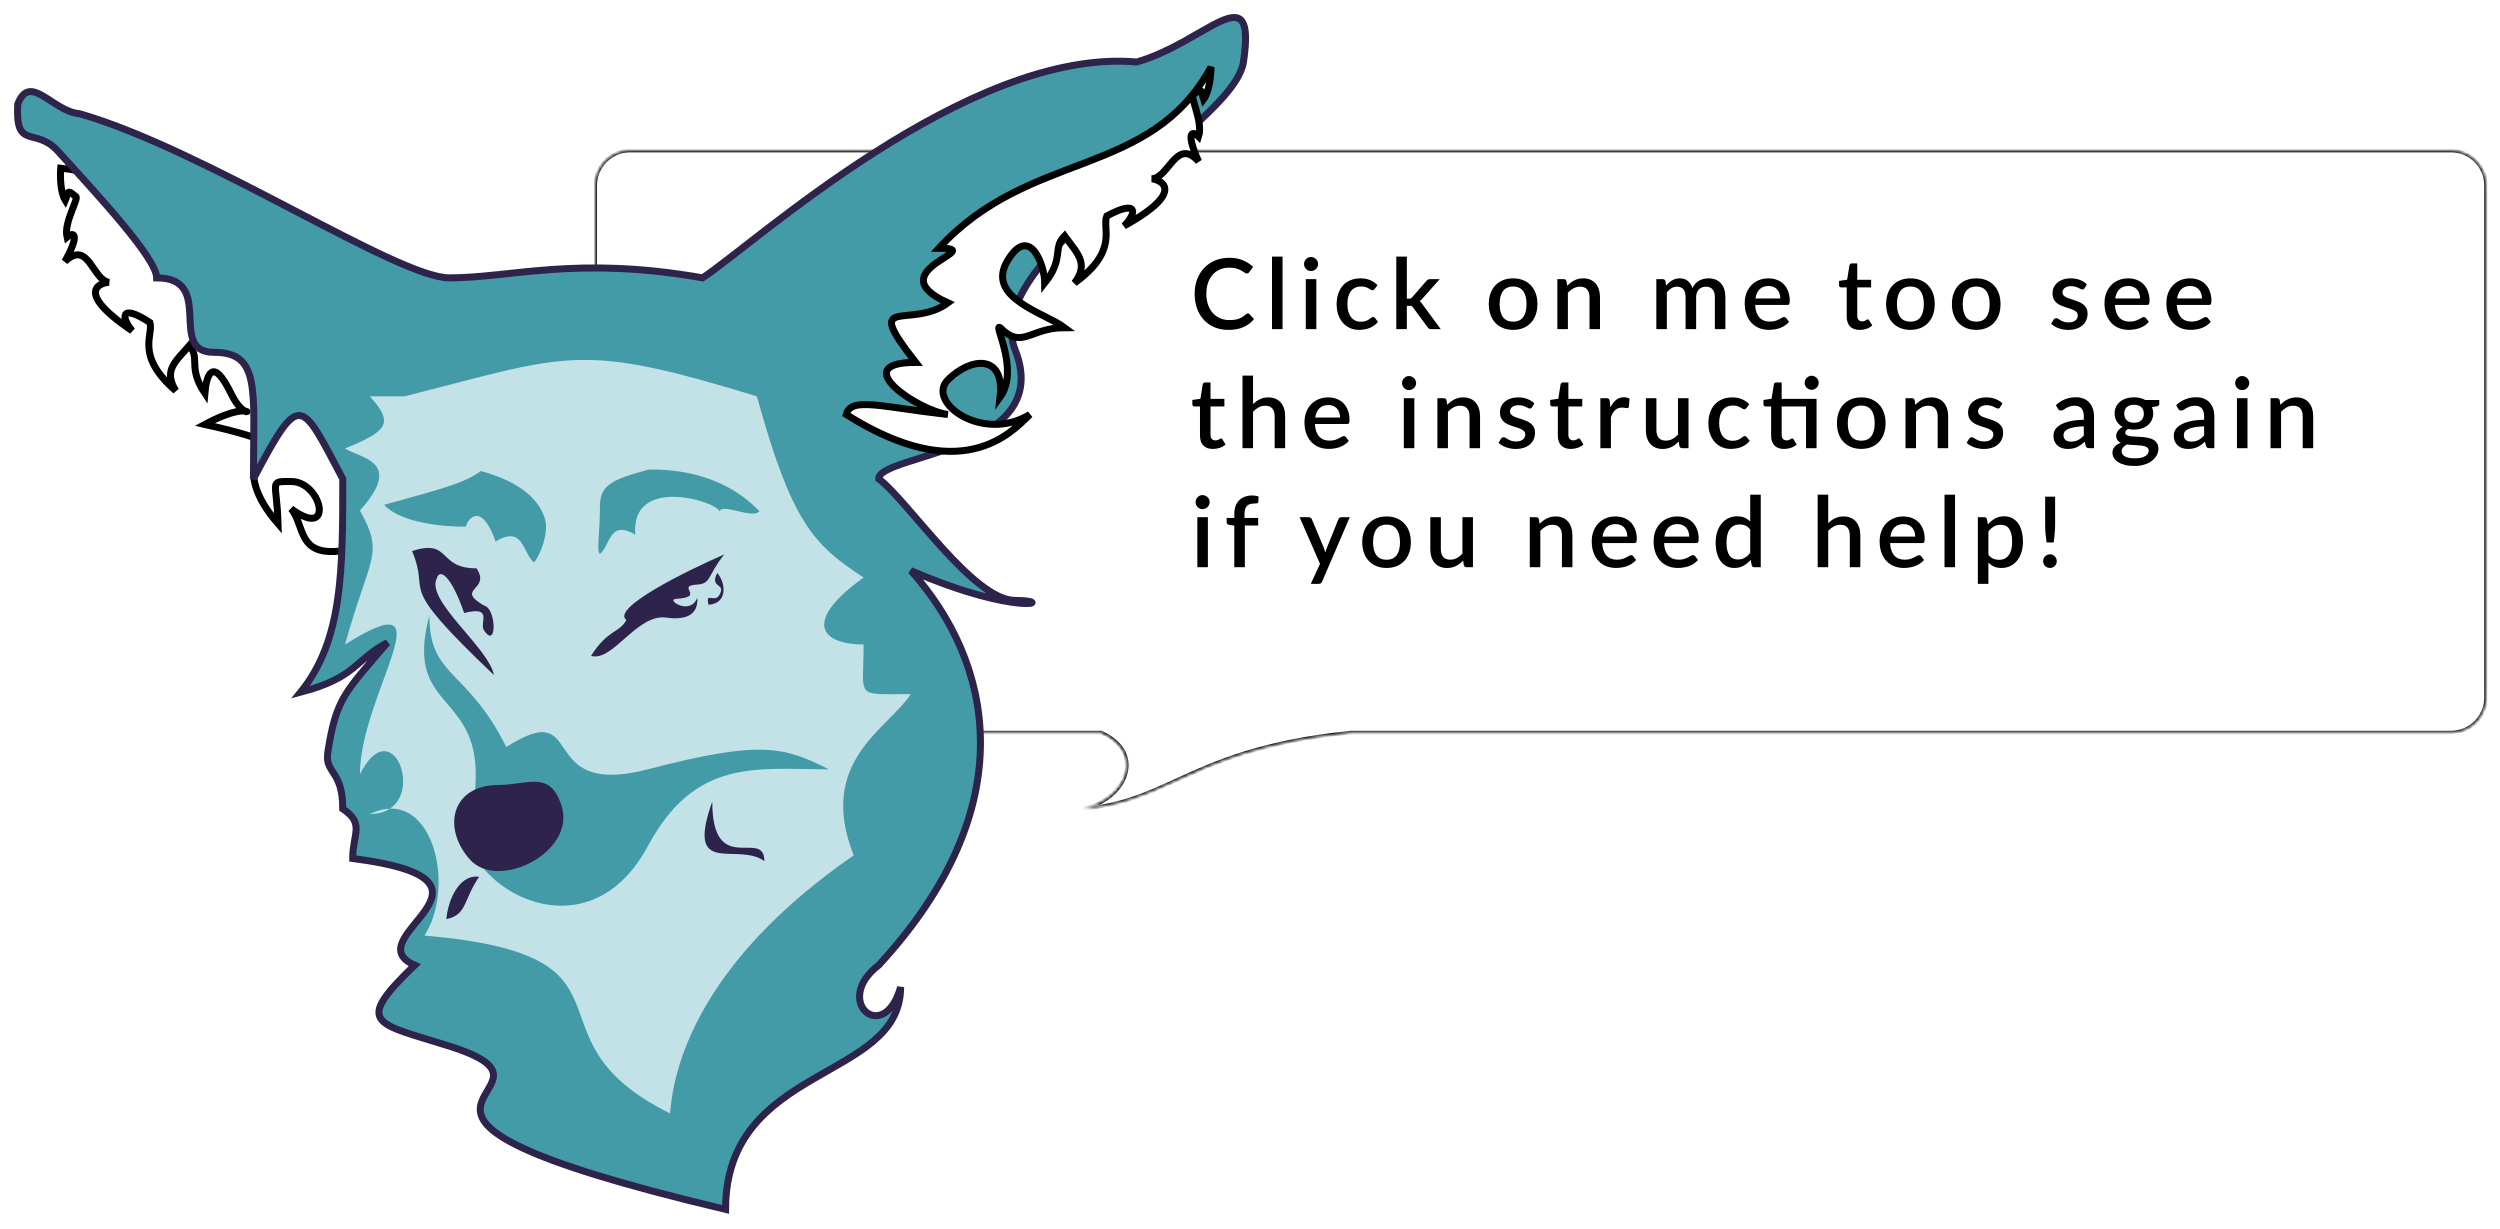 <svg width="714" height="351" viewBox="0 0 714 351" fill="none" xmlns="http://www.w3.org/2000/svg">
<g filter="url(#filter0_d_271_56)">
<mask id="path-1-inside-1_271_56" fill="white">
<path fill-rule="evenodd" clip-rule="evenodd" d="M700 39C705.523 39 710 43.477 710 49V195.215C710 200.738 705.523 205.215 700 205.215H385.825C360.087 207.822 347.05 213.785 335.974 218.851C327.49 222.731 320.158 226.085 309.15 227C321.562 224.503 327.554 211.057 314.482 205.215H180C174.477 205.215 170 200.738 170 195.215V49C170 43.477 174.477 39 180 39H700Z"/>
</mask>
<path fill-rule="evenodd" clip-rule="evenodd" d="M700 39C705.523 39 710 43.477 710 49V195.215C710 200.738 705.523 205.215 700 205.215H385.825C360.087 207.822 347.05 213.785 335.974 218.851C327.49 222.731 320.158 226.085 309.15 227C321.562 224.503 327.554 211.057 314.482 205.215H180C174.477 205.215 170 200.738 170 195.215V49C170 43.477 174.477 39 180 39H700Z" fill="white"/>
<path d="M385.825 205.215L385.775 204.718L385.8 204.715H385.825V205.215ZM335.974 218.851L336.182 219.306L336.182 219.306L335.974 218.851ZM309.15 227L309.191 227.498L309.051 226.51L309.15 227ZM314.482 205.215V204.715H314.588L314.686 204.759L314.482 205.215ZM709.5 49C709.5 43.753 705.247 39.5 700 39.5V38.5C705.799 38.5 710.5 43.201 710.5 49H709.5ZM709.5 195.215V49H710.5V195.215H709.5ZM700 204.715C705.247 204.715 709.5 200.462 709.5 195.215H710.5C710.5 201.014 705.799 205.715 700 205.715V204.715ZM385.825 204.715H700V205.715H385.825V204.715ZM385.876 205.713C360.215 208.311 347.233 214.251 336.182 219.306L335.766 218.396C346.866 213.319 359.96 207.332 385.775 204.718L385.876 205.713ZM336.182 219.306C327.696 223.187 320.294 226.576 309.191 227.498L309.108 226.502C320.021 225.595 327.284 222.276 335.766 218.396L336.182 219.306ZM309.051 226.51C315.118 225.289 319.548 221.406 320.897 217.209C321.568 215.12 321.48 212.951 320.464 210.96C319.445 208.964 317.469 207.098 314.278 205.672L314.686 204.759C318.031 206.254 320.208 208.259 321.354 210.505C322.503 212.756 322.593 215.2 321.849 217.515C320.367 222.125 315.594 226.214 309.248 227.49L309.051 226.51ZM180 204.715H314.482V205.715H180V204.715ZM170.5 195.215C170.5 200.462 174.753 204.715 180 204.715V205.715C174.201 205.715 169.5 201.014 169.5 195.215H170.5ZM170.5 49V195.215H169.5V49H170.5ZM180 39.5C174.753 39.5 170.5 43.753 170.5 49H169.5C169.5 43.201 174.201 38.5 180 38.5V39.5ZM700 39.5H180V38.5H700V39.5Z" fill="black" mask="url(#path-1-inside-1_271_56)"/>
</g>
<path d="M356.394 89.506C356.571 89.506 356.725 89.576 356.856 89.716L358.158 91.13C357.337 92.119 356.329 92.885 355.134 93.426C353.939 93.958 352.511 94.224 350.85 94.224C349.375 94.224 348.041 93.972 346.846 93.468C345.661 92.955 344.648 92.245 343.808 91.34C342.968 90.425 342.319 89.338 341.862 88.078C341.414 86.818 341.19 85.432 341.19 83.92C341.19 82.408 341.428 81.022 341.904 79.762C342.389 78.493 343.066 77.405 343.934 76.5C344.811 75.585 345.857 74.876 347.07 74.372C348.293 73.868 349.637 73.616 351.102 73.616C352.558 73.616 353.841 73.854 354.952 74.33C356.072 74.797 357.043 75.422 357.864 76.206L356.786 77.732C356.711 77.835 356.623 77.923 356.52 77.998C356.417 78.073 356.277 78.11 356.1 78.11C355.913 78.11 355.699 78.026 355.456 77.858C355.223 77.681 354.919 77.489 354.546 77.284C354.182 77.069 353.72 76.878 353.16 76.71C352.609 76.533 351.919 76.444 351.088 76.444C350.127 76.444 349.245 76.612 348.442 76.948C347.639 77.284 346.949 77.774 346.37 78.418C345.791 79.062 345.339 79.846 345.012 80.77C344.695 81.694 344.536 82.744 344.536 83.92C344.536 85.105 344.704 86.165 345.04 87.098C345.376 88.022 345.838 88.806 346.426 89.45C347.014 90.085 347.705 90.57 348.498 90.906C349.291 91.242 350.145 91.41 351.06 91.41C351.62 91.41 352.119 91.382 352.558 91.326C353.006 91.261 353.417 91.163 353.79 91.032C354.163 90.892 354.513 90.719 354.84 90.514C355.176 90.309 355.507 90.057 355.834 89.758C356.021 89.59 356.207 89.506 356.394 89.506ZM366.294 73.28V94H363.284V73.28H366.294ZM375.945 79.72V94H372.935V79.72H375.945ZM376.449 75.408C376.449 75.679 376.393 75.935 376.281 76.178C376.178 76.421 376.034 76.635 375.847 76.822C375.66 76.999 375.441 77.144 375.189 77.256C374.946 77.359 374.685 77.41 374.405 77.41C374.134 77.41 373.878 77.359 373.635 77.256C373.402 77.144 373.196 76.999 373.019 76.822C372.842 76.635 372.697 76.421 372.585 76.178C372.482 75.935 372.431 75.679 372.431 75.408C372.431 75.128 372.482 74.867 372.585 74.624C372.697 74.381 372.842 74.171 373.019 73.994C373.196 73.807 373.402 73.663 373.635 73.56C373.878 73.448 374.134 73.392 374.405 73.392C374.685 73.392 374.946 73.448 375.189 73.56C375.441 73.663 375.66 73.807 375.847 73.994C376.034 74.171 376.178 74.381 376.281 74.624C376.393 74.867 376.449 75.128 376.449 75.408ZM392.621 82.52C392.528 82.641 392.439 82.735 392.355 82.8C392.271 82.865 392.15 82.898 391.991 82.898C391.832 82.898 391.664 82.842 391.487 82.73C391.319 82.618 391.114 82.497 390.871 82.366C390.638 82.226 390.353 82.1 390.017 81.988C389.681 81.876 389.261 81.82 388.757 81.82C388.104 81.82 387.53 81.937 387.035 82.17C386.55 82.403 386.139 82.739 385.803 83.178C385.476 83.607 385.229 84.135 385.061 84.76C384.902 85.376 384.823 86.071 384.823 86.846C384.823 87.649 384.912 88.363 385.089 88.988C385.266 89.613 385.518 90.141 385.845 90.57C386.181 90.999 386.582 91.326 387.049 91.55C387.525 91.774 388.057 91.886 388.645 91.886C389.224 91.886 389.695 91.816 390.059 91.676C390.423 91.536 390.726 91.382 390.969 91.214C391.212 91.046 391.417 90.892 391.585 90.752C391.762 90.612 391.949 90.542 392.145 90.542C392.388 90.542 392.574 90.635 392.705 90.822L393.559 91.928C393.214 92.348 392.831 92.703 392.411 92.992C391.991 93.281 391.548 93.519 391.081 93.706C390.614 93.883 390.129 94.009 389.625 94.084C389.121 94.168 388.612 94.21 388.099 94.21C387.212 94.21 386.382 94.047 385.607 93.72C384.842 93.384 384.17 92.903 383.591 92.278C383.022 91.643 382.569 90.873 382.233 89.968C381.906 89.053 381.743 88.013 381.743 86.846C381.743 85.791 381.892 84.816 382.191 83.92C382.49 83.015 382.924 82.235 383.493 81.582C384.072 80.929 384.786 80.42 385.635 80.056C386.484 79.683 387.464 79.496 388.575 79.496C389.611 79.496 390.521 79.664 391.305 80C392.098 80.336 392.803 80.812 393.419 81.428L392.621 82.52ZM401.79 73.28V85.292H402.434C402.639 85.292 402.807 85.264 402.938 85.208C403.069 85.152 403.204 85.035 403.344 84.858L407.348 80.28C407.488 80.093 407.642 79.953 407.81 79.86C407.978 79.767 408.193 79.72 408.454 79.72H411.184L406.368 85.152C406.088 85.516 405.78 85.805 405.444 86.02C405.631 86.151 405.794 86.3 405.934 86.468C406.074 86.627 406.209 86.809 406.34 87.014L411.478 94H408.79C408.547 94 408.337 93.963 408.16 93.888C407.992 93.804 407.843 93.655 407.712 93.44L403.582 87.84C403.442 87.625 403.302 87.49 403.162 87.434C403.022 87.369 402.812 87.336 402.532 87.336H401.79V94H398.78V73.28H401.79ZM432.156 79.496C433.21 79.496 434.162 79.669 435.012 80.014C435.87 80.359 436.598 80.849 437.196 81.484C437.802 82.119 438.269 82.889 438.596 83.794C438.922 84.699 439.086 85.717 439.086 86.846C439.086 87.975 438.922 88.993 438.596 89.898C438.269 90.803 437.802 91.578 437.196 92.222C436.598 92.857 435.87 93.347 435.012 93.692C434.162 94.037 433.21 94.21 432.156 94.21C431.092 94.21 430.13 94.037 429.272 93.692C428.422 93.347 427.694 92.857 427.088 92.222C426.481 91.578 426.014 90.803 425.688 89.898C425.361 88.993 425.198 87.975 425.198 86.846C425.198 85.717 425.361 84.699 425.688 83.794C426.014 82.889 426.481 82.119 427.088 81.484C427.694 80.849 428.422 80.359 429.272 80.014C430.13 79.669 431.092 79.496 432.156 79.496ZM432.156 91.858C433.444 91.858 434.4 91.429 435.026 90.57C435.66 89.702 435.978 88.465 435.978 86.86C435.978 85.255 435.66 84.018 435.026 83.15C434.4 82.273 433.444 81.834 432.156 81.834C430.849 81.834 429.878 82.273 429.244 83.15C428.609 84.018 428.292 85.255 428.292 86.86C428.292 88.465 428.609 89.702 429.244 90.57C429.878 91.429 430.849 91.858 432.156 91.858ZM447.592 81.61C447.9 81.293 448.217 81.008 448.544 80.756C448.88 80.495 449.234 80.271 449.608 80.084C449.981 79.897 450.378 79.753 450.798 79.65C451.218 79.547 451.675 79.496 452.17 79.496C452.954 79.496 453.64 79.627 454.228 79.888C454.825 80.149 455.324 80.518 455.726 80.994C456.136 81.47 456.444 82.044 456.65 82.716C456.855 83.379 456.958 84.111 456.958 84.914V94H453.962V84.914C453.962 83.953 453.738 83.206 453.29 82.674C452.851 82.142 452.179 81.876 451.274 81.876C450.602 81.876 449.976 82.03 449.398 82.338C448.828 82.646 448.292 83.066 447.788 83.598V94H444.778V79.72H446.598C447.008 79.72 447.27 79.911 447.382 80.294L447.592 81.61ZM473.046 94V79.72H474.866C475.276 79.72 475.538 79.911 475.65 80.294L475.846 81.54C476.107 81.241 476.378 80.971 476.658 80.728C476.938 80.476 477.236 80.261 477.554 80.084C477.88 79.897 478.226 79.753 478.59 79.65C478.963 79.547 479.364 79.496 479.794 79.496C480.251 79.496 480.671 79.561 481.054 79.692C481.436 79.823 481.772 80.009 482.062 80.252C482.36 80.495 482.617 80.789 482.832 81.134C483.046 81.479 483.224 81.867 483.364 82.296C483.578 81.801 483.849 81.377 484.176 81.022C484.502 80.667 484.866 80.378 485.268 80.154C485.669 79.93 486.094 79.767 486.542 79.664C486.999 79.552 487.461 79.496 487.928 79.496C488.693 79.496 489.374 79.617 489.972 79.86C490.578 80.103 491.087 80.457 491.498 80.924C491.918 81.381 492.235 81.946 492.45 82.618C492.664 83.29 492.772 84.055 492.772 84.914V94H489.762V84.914C489.762 83.906 489.542 83.15 489.104 82.646C488.674 82.133 488.035 81.876 487.186 81.876C486.803 81.876 486.444 81.941 486.108 82.072C485.772 82.203 485.478 82.394 485.226 82.646C484.974 82.898 484.773 83.215 484.624 83.598C484.484 83.971 484.414 84.41 484.414 84.914V94H481.404V84.914C481.404 83.869 481.194 83.103 480.774 82.618C480.354 82.123 479.738 81.876 478.926 81.876C478.366 81.876 477.848 82.021 477.372 82.31C476.896 82.59 476.457 82.977 476.056 83.472V94H473.046ZM508.454 85.25C508.454 84.746 508.379 84.279 508.23 83.85C508.09 83.411 507.88 83.033 507.6 82.716C507.32 82.389 506.97 82.137 506.55 81.96C506.139 81.773 505.663 81.68 505.122 81.68C504.03 81.68 503.171 81.993 502.546 82.618C501.921 83.243 501.524 84.121 501.356 85.25H508.454ZM501.272 87.098C501.309 87.91 501.435 88.615 501.65 89.212C501.865 89.8 502.149 90.29 502.504 90.682C502.868 91.074 503.297 91.368 503.792 91.564C504.296 91.751 504.856 91.844 505.472 91.844C506.06 91.844 506.569 91.779 506.998 91.648C507.427 91.508 507.801 91.359 508.118 91.2C508.435 91.032 508.706 90.883 508.93 90.752C509.154 90.612 509.359 90.542 509.546 90.542C509.789 90.542 509.975 90.635 510.106 90.822L510.96 91.928C510.605 92.348 510.204 92.703 509.756 92.992C509.308 93.281 508.832 93.519 508.328 93.706C507.824 93.883 507.306 94.009 506.774 94.084C506.242 94.168 505.724 94.21 505.22 94.21C504.231 94.21 503.311 94.047 502.462 93.72C501.622 93.384 500.889 92.894 500.264 92.25C499.648 91.606 499.163 90.808 498.808 89.856C498.463 88.904 498.29 87.807 498.29 86.566C498.29 85.577 498.444 84.653 498.752 83.794C499.069 82.935 499.517 82.189 500.096 81.554C500.684 80.919 501.393 80.42 502.224 80.056C503.064 79.683 504.011 79.496 505.066 79.496C505.943 79.496 506.755 79.641 507.502 79.93C508.249 80.21 508.893 80.625 509.434 81.176C509.975 81.727 510.395 82.403 510.694 83.206C511.002 83.999 511.156 84.905 511.156 85.922C511.156 86.389 511.105 86.701 511.002 86.86C510.899 87.019 510.713 87.098 510.442 87.098H501.272ZM531.114 94.224C529.928 94.224 529.014 93.893 528.37 93.23C527.735 92.558 527.418 91.615 527.418 90.402V82.086H525.85C525.682 82.086 525.537 82.035 525.416 81.932C525.294 81.82 525.234 81.657 525.234 81.442V80.224L527.544 79.888L528.202 75.758C528.248 75.599 528.328 75.473 528.44 75.38C528.552 75.277 528.701 75.226 528.888 75.226H530.428V79.916H534.39V82.086H530.428V90.192C530.428 90.705 530.554 91.097 530.806 91.368C531.058 91.639 531.394 91.774 531.814 91.774C532.047 91.774 532.248 91.746 532.416 91.69C532.584 91.625 532.728 91.559 532.85 91.494C532.971 91.419 533.074 91.354 533.158 91.298C533.251 91.233 533.34 91.2 533.424 91.2C533.592 91.2 533.727 91.293 533.83 91.48L534.726 92.95C534.259 93.361 533.708 93.678 533.074 93.902C532.439 94.117 531.786 94.224 531.114 94.224ZM545.627 79.496C546.681 79.496 547.633 79.669 548.483 80.014C549.341 80.359 550.069 80.849 550.667 81.484C551.273 82.119 551.74 82.889 552.067 83.794C552.393 84.699 552.557 85.717 552.557 86.846C552.557 87.975 552.393 88.993 552.067 89.898C551.74 90.803 551.273 91.578 550.667 92.222C550.069 92.857 549.341 93.347 548.483 93.692C547.633 94.037 546.681 94.21 545.627 94.21C544.563 94.21 543.601 94.037 542.743 93.692C541.893 93.347 541.165 92.857 540.559 92.222C539.952 91.578 539.485 90.803 539.159 89.898C538.832 88.993 538.669 87.975 538.669 86.846C538.669 85.717 538.832 84.699 539.159 83.794C539.485 82.889 539.952 82.119 540.559 81.484C541.165 80.849 541.893 80.359 542.743 80.014C543.601 79.669 544.563 79.496 545.627 79.496ZM545.627 91.858C546.915 91.858 547.871 91.429 548.497 90.57C549.131 89.702 549.449 88.465 549.449 86.86C549.449 85.255 549.131 84.018 548.497 83.15C547.871 82.273 546.915 81.834 545.627 81.834C544.32 81.834 543.349 82.273 542.715 83.15C542.08 84.018 541.763 85.255 541.763 86.86C541.763 88.465 542.08 89.702 542.715 90.57C543.349 91.429 544.32 91.858 545.627 91.858ZM564.423 79.496C565.478 79.496 566.43 79.669 567.279 80.014C568.138 80.359 568.866 80.849 569.463 81.484C570.07 82.119 570.536 82.889 570.863 83.794C571.19 84.699 571.353 85.717 571.353 86.846C571.353 87.975 571.19 88.993 570.863 89.898C570.536 90.803 570.07 91.578 569.463 92.222C568.866 92.857 568.138 93.347 567.279 93.692C566.43 94.037 565.478 94.21 564.423 94.21C563.359 94.21 562.398 94.037 561.539 93.692C560.69 93.347 559.962 92.857 559.355 92.222C558.748 91.578 558.282 90.803 557.955 89.898C557.628 88.993 557.465 87.975 557.465 86.846C557.465 85.717 557.628 84.699 557.955 83.794C558.282 82.889 558.748 82.119 559.355 81.484C559.962 80.849 560.69 80.359 561.539 80.014C562.398 79.669 563.359 79.496 564.423 79.496ZM564.423 91.858C565.711 91.858 566.668 91.429 567.293 90.57C567.928 89.702 568.245 88.465 568.245 86.86C568.245 85.255 567.928 84.018 567.293 83.15C566.668 82.273 565.711 81.834 564.423 81.834C563.116 81.834 562.146 82.273 561.511 83.15C560.876 84.018 560.559 85.255 560.559 86.86C560.559 88.465 560.876 89.702 561.511 90.57C562.146 91.429 563.116 91.858 564.423 91.858ZM595.344 82.31C595.269 82.441 595.185 82.534 595.092 82.59C594.998 82.646 594.882 82.674 594.742 82.674C594.583 82.674 594.41 82.627 594.224 82.534C594.037 82.431 593.818 82.319 593.566 82.198C593.314 82.077 593.015 81.969 592.67 81.876C592.334 81.773 591.937 81.722 591.48 81.722C591.106 81.722 590.766 81.769 590.458 81.862C590.159 81.946 589.902 82.072 589.688 82.24C589.482 82.399 589.324 82.59 589.212 82.814C589.1 83.029 589.044 83.262 589.044 83.514C589.044 83.85 589.146 84.13 589.352 84.354C589.557 84.578 589.828 84.774 590.164 84.942C590.5 85.101 590.882 85.245 591.312 85.376C591.741 85.507 592.18 85.647 592.628 85.796C593.076 85.945 593.514 86.118 593.944 86.314C594.373 86.51 594.756 86.753 595.092 87.042C595.428 87.322 595.698 87.667 595.904 88.078C596.109 88.479 596.212 88.969 596.212 89.548C596.212 90.22 596.09 90.841 595.848 91.41C595.605 91.979 595.25 92.474 594.784 92.894C594.317 93.314 593.734 93.641 593.034 93.874C592.343 94.107 591.55 94.224 590.654 94.224C590.159 94.224 589.678 94.177 589.212 94.084C588.754 94 588.316 93.883 587.896 93.734C587.485 93.575 587.098 93.389 586.734 93.174C586.379 92.959 586.062 92.726 585.782 92.474L586.482 91.326C586.566 91.186 586.668 91.079 586.79 91.004C586.92 90.92 587.079 90.878 587.266 90.878C587.462 90.878 587.653 90.943 587.84 91.074C588.036 91.195 588.26 91.331 588.512 91.48C588.773 91.629 589.086 91.769 589.45 91.9C589.814 92.021 590.266 92.082 590.808 92.082C591.256 92.082 591.643 92.031 591.97 91.928C592.296 91.816 592.567 91.667 592.782 91.48C592.996 91.293 593.155 91.083 593.258 90.85C593.36 90.607 593.412 90.351 593.412 90.08C593.412 89.716 593.309 89.417 593.104 89.184C592.898 88.951 592.623 88.75 592.278 88.582C591.942 88.414 591.554 88.265 591.116 88.134C590.686 88.003 590.248 87.863 589.8 87.714C589.352 87.565 588.908 87.392 588.47 87.196C588.04 87 587.653 86.753 587.308 86.454C586.972 86.146 586.701 85.777 586.496 85.348C586.29 84.909 586.188 84.377 586.188 83.752C586.188 83.183 586.3 82.641 586.524 82.128C586.757 81.615 587.093 81.162 587.532 80.77C587.98 80.378 588.526 80.07 589.17 79.846C589.823 79.613 590.574 79.496 591.424 79.496C592.385 79.496 593.258 79.65 594.042 79.958C594.826 80.266 595.484 80.686 596.016 81.218L595.344 82.31ZM611.206 85.25C611.206 84.746 611.132 84.279 610.982 83.85C610.842 83.411 610.632 83.033 610.352 82.716C610.072 82.389 609.722 82.137 609.302 81.96C608.892 81.773 608.416 81.68 607.874 81.68C606.782 81.68 605.924 81.993 605.298 82.618C604.673 83.243 604.276 84.121 604.108 85.25H611.206ZM604.024 87.098C604.062 87.91 604.188 88.615 604.402 89.212C604.617 89.8 604.902 90.29 605.256 90.682C605.62 91.074 606.05 91.368 606.544 91.564C607.048 91.751 607.608 91.844 608.224 91.844C608.812 91.844 609.321 91.779 609.75 91.648C610.18 91.508 610.553 91.359 610.87 91.2C611.188 91.032 611.458 90.883 611.682 90.752C611.906 90.612 612.112 90.542 612.298 90.542C612.541 90.542 612.728 90.635 612.858 90.822L613.712 91.928C613.358 92.348 612.956 92.703 612.508 92.992C612.06 93.281 611.584 93.519 611.08 93.706C610.576 93.883 610.058 94.009 609.526 94.084C608.994 94.168 608.476 94.21 607.972 94.21C606.983 94.21 606.064 94.047 605.214 93.72C604.374 93.384 603.642 92.894 603.016 92.25C602.4 91.606 601.915 90.808 601.56 89.856C601.215 88.904 601.042 87.807 601.042 86.566C601.042 85.577 601.196 84.653 601.504 83.794C601.822 82.935 602.27 82.189 602.848 81.554C603.436 80.919 604.146 80.42 604.976 80.056C605.816 79.683 606.764 79.496 607.818 79.496C608.696 79.496 609.508 79.641 610.254 79.93C611.001 80.21 611.645 80.625 612.186 81.176C612.728 81.727 613.148 82.403 613.446 83.206C613.754 83.999 613.908 84.905 613.908 85.922C613.908 86.389 613.857 86.701 613.754 86.86C613.652 87.019 613.465 87.098 613.194 87.098H604.024ZM628.881 85.25C628.881 84.746 628.807 84.279 628.657 83.85C628.517 83.411 628.307 83.033 628.027 82.716C627.747 82.389 627.397 82.137 626.977 81.96C626.567 81.773 626.091 81.68 625.549 81.68C624.457 81.68 623.599 81.993 622.973 82.618C622.348 83.243 621.951 84.121 621.783 85.25H628.881ZM621.699 87.098C621.737 87.91 621.863 88.615 622.077 89.212C622.292 89.8 622.577 90.29 622.931 90.682C623.295 91.074 623.725 91.368 624.219 91.564C624.723 91.751 625.283 91.844 625.899 91.844C626.487 91.844 626.996 91.779 627.425 91.648C627.855 91.508 628.228 91.359 628.545 91.2C628.863 91.032 629.133 90.883 629.357 90.752C629.581 90.612 629.787 90.542 629.973 90.542C630.216 90.542 630.403 90.635 630.533 90.822L631.387 91.928C631.033 92.348 630.631 92.703 630.183 92.992C629.735 93.281 629.259 93.519 628.755 93.706C628.251 93.883 627.733 94.009 627.201 94.084C626.669 94.168 626.151 94.21 625.647 94.21C624.658 94.21 623.739 94.047 622.889 93.72C622.049 93.384 621.317 92.894 620.691 92.25C620.075 91.606 619.59 90.808 619.235 89.856C618.89 88.904 618.717 87.807 618.717 86.566C618.717 85.577 618.871 84.653 619.179 83.794C619.497 82.935 619.945 82.189 620.523 81.554C621.111 80.919 621.821 80.42 622.651 80.056C623.491 79.683 624.439 79.496 625.493 79.496C626.371 79.496 627.183 79.641 627.929 79.93C628.676 80.21 629.32 80.625 629.861 81.176C630.403 81.727 630.823 82.403 631.121 83.206C631.429 83.999 631.583 84.905 631.583 85.922C631.583 86.389 631.532 86.701 631.429 86.86C631.327 87.019 631.14 87.098 630.869 87.098H621.699ZM346.412 128.224C345.227 128.224 344.312 127.893 343.668 127.23C343.033 126.558 342.716 125.615 342.716 124.402V116.086H341.148C340.98 116.086 340.835 116.035 340.714 115.932C340.593 115.82 340.532 115.657 340.532 115.442V114.224L342.842 113.888L343.5 109.758C343.547 109.599 343.626 109.473 343.738 109.38C343.85 109.277 343.999 109.226 344.186 109.226H345.726V113.916H349.688V116.086H345.726V124.192C345.726 124.705 345.852 125.097 346.104 125.368C346.356 125.639 346.692 125.774 347.112 125.774C347.345 125.774 347.546 125.746 347.714 125.69C347.882 125.625 348.027 125.559 348.148 125.494C348.269 125.419 348.372 125.354 348.456 125.298C348.549 125.233 348.638 125.2 348.722 125.2C348.89 125.2 349.025 125.293 349.128 125.48L350.024 126.95C349.557 127.361 349.007 127.678 348.372 127.902C347.737 128.117 347.084 128.224 346.412 128.224ZM357.871 115.414C358.459 114.835 359.103 114.373 359.803 114.028C360.503 113.673 361.319 113.496 362.253 113.496C363.037 113.496 363.723 113.627 364.311 113.888C364.908 114.149 365.407 114.518 365.809 114.994C366.219 115.47 366.527 116.044 366.733 116.716C366.938 117.379 367.041 118.111 367.041 118.914V128H364.045V118.914C364.045 117.953 363.821 117.206 363.373 116.674C362.934 116.142 362.262 115.876 361.357 115.876C360.685 115.876 360.059 116.03 359.481 116.338C358.911 116.646 358.375 117.066 357.871 117.598V128H354.861V107.28H357.871V115.414ZM382.722 119.25C382.722 118.746 382.647 118.279 382.498 117.85C382.358 117.411 382.148 117.033 381.868 116.716C381.588 116.389 381.238 116.137 380.818 115.96C380.407 115.773 379.931 115.68 379.39 115.68C378.298 115.68 377.439 115.993 376.814 116.618C376.189 117.243 375.792 118.121 375.624 119.25H382.722ZM375.54 121.098C375.577 121.91 375.703 122.615 375.918 123.212C376.133 123.8 376.417 124.29 376.772 124.682C377.136 125.074 377.565 125.368 378.06 125.564C378.564 125.751 379.124 125.844 379.74 125.844C380.328 125.844 380.837 125.779 381.266 125.648C381.695 125.508 382.069 125.359 382.386 125.2C382.703 125.032 382.974 124.883 383.198 124.752C383.422 124.612 383.627 124.542 383.814 124.542C384.057 124.542 384.243 124.635 384.374 124.822L385.228 125.928C384.873 126.348 384.472 126.703 384.024 126.992C383.576 127.281 383.1 127.519 382.596 127.706C382.092 127.883 381.574 128.009 381.042 128.084C380.51 128.168 379.992 128.21 379.488 128.21C378.499 128.21 377.579 128.047 376.73 127.72C375.89 127.384 375.157 126.894 374.532 126.25C373.916 125.606 373.431 124.808 373.076 123.856C372.731 122.904 372.558 121.807 372.558 120.566C372.558 119.577 372.712 118.653 373.02 117.794C373.337 116.935 373.785 116.189 374.364 115.554C374.952 114.919 375.661 114.42 376.492 114.056C377.332 113.683 378.279 113.496 379.334 113.496C380.211 113.496 381.023 113.641 381.77 113.93C382.517 114.21 383.161 114.625 383.702 115.176C384.243 115.727 384.663 116.403 384.962 117.206C385.27 117.999 385.424 118.905 385.424 119.922C385.424 120.389 385.373 120.701 385.27 120.86C385.167 121.019 384.981 121.098 384.71 121.098H375.54ZM403.94 113.72V128H400.93V113.72H403.94ZM404.444 109.408C404.444 109.679 404.388 109.935 404.276 110.178C404.173 110.421 404.028 110.635 403.842 110.822C403.655 110.999 403.436 111.144 403.184 111.256C402.941 111.359 402.68 111.41 402.4 111.41C402.129 111.41 401.872 111.359 401.63 111.256C401.396 111.144 401.191 110.999 401.014 110.822C400.836 110.635 400.692 110.421 400.58 110.178C400.477 109.935 400.426 109.679 400.426 109.408C400.426 109.128 400.477 108.867 400.58 108.624C400.692 108.381 400.836 108.171 401.014 107.994C401.191 107.807 401.396 107.663 401.63 107.56C401.872 107.448 402.129 107.392 402.4 107.392C402.68 107.392 402.941 107.448 403.184 107.56C403.436 107.663 403.655 107.807 403.842 107.994C404.028 108.171 404.173 108.381 404.276 108.624C404.388 108.867 404.444 109.128 404.444 109.408ZM413.336 115.61C413.644 115.293 413.961 115.008 414.288 114.756C414.624 114.495 414.978 114.271 415.352 114.084C415.725 113.897 416.122 113.753 416.542 113.65C416.962 113.547 417.419 113.496 417.914 113.496C418.698 113.496 419.384 113.627 419.972 113.888C420.569 114.149 421.068 114.518 421.47 114.994C421.88 115.47 422.188 116.044 422.394 116.716C422.599 117.379 422.702 118.111 422.702 118.914V128H419.706V118.914C419.706 117.953 419.482 117.206 419.034 116.674C418.595 116.142 417.923 115.876 417.018 115.876C416.346 115.876 415.72 116.03 415.142 116.338C414.572 116.646 414.036 117.066 413.532 117.598V128H410.522V113.72H412.342C412.752 113.72 413.014 113.911 413.126 114.294L413.336 115.61ZM437.543 116.31C437.468 116.441 437.384 116.534 437.291 116.59C437.197 116.646 437.081 116.674 436.941 116.674C436.782 116.674 436.609 116.627 436.423 116.534C436.236 116.431 436.017 116.319 435.765 116.198C435.513 116.077 435.214 115.969 434.869 115.876C434.533 115.773 434.136 115.722 433.679 115.722C433.305 115.722 432.965 115.769 432.657 115.862C432.358 115.946 432.101 116.072 431.887 116.24C431.681 116.399 431.523 116.59 431.411 116.814C431.299 117.029 431.243 117.262 431.243 117.514C431.243 117.85 431.345 118.13 431.551 118.354C431.756 118.578 432.027 118.774 432.363 118.942C432.699 119.101 433.081 119.245 433.511 119.376C433.94 119.507 434.379 119.647 434.827 119.796C435.275 119.945 435.713 120.118 436.143 120.314C436.572 120.51 436.955 120.753 437.291 121.042C437.627 121.322 437.897 121.667 438.103 122.078C438.308 122.479 438.411 122.969 438.411 123.548C438.411 124.22 438.289 124.841 438.047 125.41C437.804 125.979 437.449 126.474 436.983 126.894C436.516 127.314 435.933 127.641 435.233 127.874C434.542 128.107 433.749 128.224 432.853 128.224C432.358 128.224 431.877 128.177 431.411 128.084C430.953 128 430.515 127.883 430.095 127.734C429.684 127.575 429.297 127.389 428.933 127.174C428.578 126.959 428.261 126.726 427.981 126.474L428.681 125.326C428.765 125.186 428.867 125.079 428.989 125.004C429.119 124.92 429.278 124.878 429.465 124.878C429.661 124.878 429.852 124.943 430.039 125.074C430.235 125.195 430.459 125.331 430.711 125.48C430.972 125.629 431.285 125.769 431.649 125.9C432.013 126.021 432.465 126.082 433.007 126.082C433.455 126.082 433.842 126.031 434.169 125.928C434.495 125.816 434.766 125.667 434.981 125.48C435.195 125.293 435.354 125.083 435.457 124.85C435.559 124.607 435.611 124.351 435.611 124.08C435.611 123.716 435.508 123.417 435.303 123.184C435.097 122.951 434.822 122.75 434.477 122.582C434.141 122.414 433.753 122.265 433.315 122.134C432.885 122.003 432.447 121.863 431.999 121.714C431.551 121.565 431.107 121.392 430.669 121.196C430.239 121 429.852 120.753 429.507 120.454C429.171 120.146 428.9 119.777 428.695 119.348C428.489 118.909 428.387 118.377 428.387 117.752C428.387 117.183 428.499 116.641 428.723 116.128C428.956 115.615 429.292 115.162 429.731 114.77C430.179 114.378 430.725 114.07 431.369 113.846C432.022 113.613 432.773 113.496 433.623 113.496C434.584 113.496 435.457 113.65 436.241 113.958C437.025 114.266 437.683 114.686 438.215 115.218L437.543 116.31ZM448.617 128.224C447.432 128.224 446.517 127.893 445.873 127.23C445.239 126.558 444.921 125.615 444.921 124.402V116.086H443.353C443.185 116.086 443.041 116.035 442.919 115.932C442.798 115.82 442.737 115.657 442.737 115.442V114.224L445.047 113.888L445.705 109.758C445.752 109.599 445.831 109.473 445.943 109.38C446.055 109.277 446.205 109.226 446.391 109.226H447.931V113.916H451.893V116.086H447.931V124.192C447.931 124.705 448.057 125.097 448.309 125.368C448.561 125.639 448.897 125.774 449.317 125.774C449.551 125.774 449.751 125.746 449.919 125.69C450.087 125.625 450.232 125.559 450.353 125.494C450.475 125.419 450.577 125.354 450.661 125.298C450.755 125.233 450.843 125.2 450.927 125.2C451.095 125.2 451.231 125.293 451.333 125.48L452.229 126.95C451.763 127.361 451.212 127.678 450.577 127.902C449.943 128.117 449.289 128.224 448.617 128.224ZM459.908 116.366C460.356 115.461 460.897 114.751 461.532 114.238C462.167 113.715 462.927 113.454 463.814 113.454C464.122 113.454 464.411 113.491 464.682 113.566C464.953 113.631 465.195 113.734 465.41 113.874L465.2 116.142C465.163 116.301 465.102 116.413 465.018 116.478C464.943 116.534 464.841 116.562 464.71 116.562C464.57 116.562 464.369 116.539 464.108 116.492C463.847 116.436 463.571 116.408 463.282 116.408C462.862 116.408 462.489 116.469 462.162 116.59C461.845 116.711 461.555 116.889 461.294 117.122C461.042 117.355 460.818 117.64 460.622 117.976C460.426 118.312 460.244 118.695 460.076 119.124V128H457.066V113.72H458.816C459.133 113.72 459.353 113.781 459.474 113.902C459.595 114.014 459.679 114.215 459.726 114.504L459.908 116.366ZM482.242 113.72V128H480.422C480.021 128 479.764 127.809 479.652 127.426L479.428 126.096C479.129 126.413 478.812 126.703 478.476 126.964C478.149 127.225 477.799 127.449 477.426 127.636C477.053 127.823 476.651 127.967 476.222 128.07C475.802 128.173 475.349 128.224 474.864 128.224C474.08 128.224 473.389 128.093 472.792 127.832C472.195 127.571 471.691 127.202 471.28 126.726C470.879 126.25 470.575 125.681 470.37 125.018C470.165 124.346 470.062 123.609 470.062 122.806V113.72H473.072V122.806C473.072 123.767 473.291 124.514 473.73 125.046C474.178 125.578 474.855 125.844 475.76 125.844C476.423 125.844 477.039 125.695 477.608 125.396C478.187 125.088 478.728 124.668 479.232 124.136V113.72H482.242ZM498.791 116.52C498.698 116.641 498.609 116.735 498.525 116.8C498.441 116.865 498.32 116.898 498.161 116.898C498.003 116.898 497.835 116.842 497.657 116.73C497.489 116.618 497.284 116.497 497.041 116.366C496.808 116.226 496.523 116.1 496.187 115.988C495.851 115.876 495.431 115.82 494.927 115.82C494.274 115.82 493.7 115.937 493.205 116.17C492.72 116.403 492.309 116.739 491.973 117.178C491.647 117.607 491.399 118.135 491.231 118.76C491.073 119.376 490.993 120.071 490.993 120.846C490.993 121.649 491.082 122.363 491.259 122.988C491.437 123.613 491.689 124.141 492.015 124.57C492.351 124.999 492.753 125.326 493.219 125.55C493.695 125.774 494.227 125.886 494.815 125.886C495.394 125.886 495.865 125.816 496.229 125.676C496.593 125.536 496.897 125.382 497.139 125.214C497.382 125.046 497.587 124.892 497.755 124.752C497.933 124.612 498.119 124.542 498.315 124.542C498.558 124.542 498.745 124.635 498.875 124.822L499.729 125.928C499.384 126.348 499.001 126.703 498.581 126.992C498.161 127.281 497.718 127.519 497.251 127.706C496.785 127.883 496.299 128.009 495.795 128.084C495.291 128.168 494.783 128.21 494.269 128.21C493.383 128.21 492.552 128.047 491.777 127.72C491.012 127.384 490.34 126.903 489.761 126.278C489.192 125.643 488.739 124.873 488.403 123.968C488.077 123.053 487.913 122.013 487.913 120.846C487.913 119.791 488.063 118.816 488.361 117.92C488.66 117.015 489.094 116.235 489.663 115.582C490.242 114.929 490.956 114.42 491.805 114.056C492.655 113.683 493.635 113.496 494.745 113.496C495.781 113.496 496.691 113.664 497.475 114C498.269 114.336 498.973 114.812 499.589 115.428L498.791 116.52ZM518.81 128H515.8V116.086H508.842V124.192C508.842 124.705 508.968 125.097 509.22 125.368C509.472 125.639 509.808 125.774 510.228 125.774C510.462 125.774 510.662 125.746 510.83 125.69C510.998 125.625 511.143 125.559 511.264 125.494C511.386 125.419 511.488 125.354 511.572 125.298C511.666 125.233 511.754 125.2 511.838 125.2C512.006 125.2 512.142 125.293 512.244 125.48L513.14 126.95C512.674 127.361 512.123 127.678 511.488 127.902C510.854 128.117 510.2 128.224 509.528 128.224C508.343 128.224 507.428 127.893 506.784 127.23C506.15 126.558 505.832 125.615 505.832 124.402V116.086H504.264C504.096 116.086 503.952 116.035 503.83 115.932C503.709 115.82 503.648 115.657 503.648 115.442V114.224L505.958 113.888L506.616 109.758C506.663 109.599 506.742 109.473 506.854 109.38C506.966 109.277 507.116 109.226 507.302 109.226H508.842V113.916H518.81V128ZM519.426 109.338C519.426 109.609 519.37 109.865 519.258 110.108C519.156 110.341 519.011 110.551 518.824 110.738C518.638 110.915 518.418 111.06 518.166 111.172C517.924 111.275 517.667 111.326 517.396 111.326C517.126 111.326 516.869 111.275 516.626 111.172C516.393 111.06 516.183 110.915 515.996 110.738C515.819 110.551 515.674 110.341 515.562 110.108C515.46 109.865 515.408 109.609 515.408 109.338C515.408 109.058 515.46 108.797 515.562 108.554C515.674 108.302 515.819 108.087 515.996 107.91C516.183 107.723 516.393 107.579 516.626 107.476C516.869 107.364 517.126 107.308 517.396 107.308C517.667 107.308 517.924 107.364 518.166 107.476C518.418 107.579 518.638 107.723 518.824 107.91C519.011 108.087 519.156 108.302 519.258 108.554C519.37 108.797 519.426 109.058 519.426 109.338ZM531.588 113.496C532.643 113.496 533.595 113.669 534.444 114.014C535.303 114.359 536.031 114.849 536.628 115.484C537.235 116.119 537.702 116.889 538.028 117.794C538.355 118.699 538.518 119.717 538.518 120.846C538.518 121.975 538.355 122.993 538.028 123.898C537.702 124.803 537.235 125.578 536.628 126.222C536.031 126.857 535.303 127.347 534.444 127.692C533.595 128.037 532.643 128.21 531.588 128.21C530.524 128.21 529.563 128.037 528.704 127.692C527.855 127.347 527.127 126.857 526.52 126.222C525.914 125.578 525.447 124.803 525.12 123.898C524.794 122.993 524.63 121.975 524.63 120.846C524.63 119.717 524.794 118.699 525.12 117.794C525.447 116.889 525.914 116.119 526.52 115.484C527.127 114.849 527.855 114.359 528.704 114.014C529.563 113.669 530.524 113.496 531.588 113.496ZM531.588 125.858C532.876 125.858 533.833 125.429 534.458 124.57C535.093 123.702 535.41 122.465 535.41 120.86C535.41 119.255 535.093 118.018 534.458 117.15C533.833 116.273 532.876 115.834 531.588 115.834C530.282 115.834 529.311 116.273 528.676 117.15C528.042 118.018 527.724 119.255 527.724 120.86C527.724 122.465 528.042 123.702 528.676 124.57C529.311 125.429 530.282 125.858 531.588 125.858ZM547.025 115.61C547.333 115.293 547.65 115.008 547.977 114.756C548.313 114.495 548.667 114.271 549.041 114.084C549.414 113.897 549.811 113.753 550.231 113.65C550.651 113.547 551.108 113.496 551.603 113.496C552.387 113.496 553.073 113.627 553.661 113.888C554.258 114.149 554.757 114.518 555.159 114.994C555.569 115.47 555.877 116.044 556.083 116.716C556.288 117.379 556.391 118.111 556.391 118.914V128H553.395V118.914C553.395 117.953 553.171 117.206 552.723 116.674C552.284 116.142 551.612 115.876 550.707 115.876C550.035 115.876 549.409 116.03 548.831 116.338C548.261 116.646 547.725 117.066 547.221 117.598V128H544.211V113.72H546.031C546.441 113.72 546.703 113.911 546.815 114.294L547.025 115.61ZM571.232 116.31C571.157 116.441 571.073 116.534 570.98 116.59C570.887 116.646 570.77 116.674 570.63 116.674C570.471 116.674 570.299 116.627 570.112 116.534C569.925 116.431 569.706 116.319 569.454 116.198C569.202 116.077 568.903 115.969 568.558 115.876C568.222 115.773 567.825 115.722 567.368 115.722C566.995 115.722 566.654 115.769 566.346 115.862C566.047 115.946 565.791 116.072 565.576 116.24C565.371 116.399 565.212 116.59 565.1 116.814C564.988 117.029 564.932 117.262 564.932 117.514C564.932 117.85 565.035 118.13 565.24 118.354C565.445 118.578 565.716 118.774 566.052 118.942C566.388 119.101 566.771 119.245 567.2 119.376C567.629 119.507 568.068 119.647 568.516 119.796C568.964 119.945 569.403 120.118 569.832 120.314C570.261 120.51 570.644 120.753 570.98 121.042C571.316 121.322 571.587 121.667 571.792 122.078C571.997 122.479 572.1 122.969 572.1 123.548C572.1 124.22 571.979 124.841 571.736 125.41C571.493 125.979 571.139 126.474 570.672 126.894C570.205 127.314 569.622 127.641 568.922 127.874C568.231 128.107 567.438 128.224 566.542 128.224C566.047 128.224 565.567 128.177 565.1 128.084C564.643 128 564.204 127.883 563.784 127.734C563.373 127.575 562.986 127.389 562.622 127.174C562.267 126.959 561.95 126.726 561.67 126.474L562.37 125.326C562.454 125.186 562.557 125.079 562.678 125.004C562.809 124.92 562.967 124.878 563.154 124.878C563.35 124.878 563.541 124.943 563.728 125.074C563.924 125.195 564.148 125.331 564.4 125.48C564.661 125.629 564.974 125.769 565.338 125.9C565.702 126.021 566.155 126.082 566.696 126.082C567.144 126.082 567.531 126.031 567.858 125.928C568.185 125.816 568.455 125.667 568.67 125.48C568.885 125.293 569.043 125.083 569.146 124.85C569.249 124.607 569.3 124.351 569.3 124.08C569.3 123.716 569.197 123.417 568.992 123.184C568.787 122.951 568.511 122.75 568.166 122.582C567.83 122.414 567.443 122.265 567.004 122.134C566.575 122.003 566.136 121.863 565.688 121.714C565.24 121.565 564.797 121.392 564.358 121.196C563.929 121 563.541 120.753 563.196 120.454C562.86 120.146 562.589 119.777 562.384 119.348C562.179 118.909 562.076 118.377 562.076 117.752C562.076 117.183 562.188 116.641 562.412 116.128C562.645 115.615 562.981 115.162 563.42 114.77C563.868 114.378 564.414 114.07 565.058 113.846C565.711 113.613 566.463 113.496 567.312 113.496C568.273 113.496 569.146 113.65 569.93 113.958C570.714 114.266 571.372 114.686 571.904 115.218L571.232 116.31ZM595.131 121.756C594.058 121.793 593.153 121.882 592.415 122.022C591.678 122.153 591.081 122.325 590.623 122.54C590.166 122.745 589.835 122.993 589.629 123.282C589.433 123.571 589.335 123.889 589.335 124.234C589.335 124.57 589.387 124.859 589.489 125.102C589.601 125.335 589.751 125.531 589.937 125.69C590.133 125.839 590.357 125.951 590.609 126.026C590.871 126.091 591.155 126.124 591.463 126.124C592.247 126.124 592.919 125.979 593.479 125.69C594.049 125.391 594.599 124.962 595.131 124.402V121.756ZM587.151 115.708C588.766 114.205 590.689 113.454 592.919 113.454C593.741 113.454 594.469 113.589 595.103 113.86C595.747 114.121 596.284 114.495 596.713 114.98C597.152 115.465 597.483 116.044 597.707 116.716C597.941 117.379 598.057 118.116 598.057 118.928V128H596.713C596.424 128 596.205 127.958 596.055 127.874C595.906 127.781 595.78 127.599 595.677 127.328L595.383 126.166C595.019 126.493 594.66 126.787 594.305 127.048C593.951 127.3 593.582 127.515 593.199 127.692C592.826 127.869 592.42 128 591.981 128.084C591.552 128.177 591.076 128.224 590.553 128.224C589.975 128.224 589.433 128.145 588.929 127.986C588.435 127.827 588.005 127.589 587.641 127.272C587.277 126.945 586.988 126.544 586.773 126.068C586.568 125.592 586.465 125.032 586.465 124.388C586.465 123.837 586.61 123.301 586.899 122.778C587.198 122.255 587.683 121.789 588.355 121.378C589.037 120.958 589.928 120.613 591.029 120.342C592.14 120.071 593.507 119.917 595.131 119.88V118.928C595.131 117.901 594.912 117.136 594.473 116.632C594.035 116.128 593.391 115.876 592.541 115.876C591.963 115.876 591.477 115.951 591.085 116.1C590.693 116.24 590.353 116.394 590.063 116.562C589.774 116.73 589.517 116.889 589.293 117.038C589.069 117.178 588.831 117.248 588.579 117.248C588.374 117.248 588.197 117.197 588.047 117.094C587.907 116.982 587.791 116.847 587.697 116.688L587.151 115.708ZM609.479 120.734C610.413 120.734 611.113 120.496 611.579 120.02C612.046 119.544 612.279 118.923 612.279 118.158C612.279 117.374 612.046 116.753 611.579 116.296C611.113 115.839 610.413 115.61 609.479 115.61C608.555 115.61 607.855 115.839 607.379 116.296C606.913 116.753 606.679 117.374 606.679 118.158C606.679 118.531 606.74 118.877 606.861 119.194C606.983 119.511 607.16 119.787 607.393 120.02C607.627 120.244 607.916 120.421 608.261 120.552C608.616 120.673 609.022 120.734 609.479 120.734ZM613.665 128.7C613.665 128.383 613.572 128.131 613.385 127.944C613.208 127.748 612.965 127.599 612.657 127.496C612.349 127.384 611.99 127.305 611.579 127.258C611.169 127.202 610.73 127.165 610.263 127.146C609.806 127.118 609.335 127.095 608.849 127.076C608.373 127.048 607.911 127.001 607.463 126.936C607.015 127.169 606.647 127.449 606.357 127.776C606.077 128.103 605.937 128.481 605.937 128.91C605.937 129.19 606.007 129.451 606.147 129.694C606.297 129.937 606.521 130.147 606.819 130.324C607.127 130.501 607.515 130.641 607.981 130.744C608.457 130.847 609.027 130.898 609.689 130.898C611.015 130.898 612.009 130.693 612.671 130.282C613.334 129.871 613.665 129.344 613.665 128.7ZM616.689 114.238V115.358C616.689 115.731 616.465 115.96 616.017 116.044L614.589 116.282C614.832 116.823 614.953 117.425 614.953 118.088C614.953 118.788 614.813 119.423 614.533 119.992C614.263 120.561 613.885 121.047 613.399 121.448C612.914 121.849 612.335 122.157 611.663 122.372C610.991 122.587 610.263 122.694 609.479 122.694C609.181 122.694 608.887 122.68 608.597 122.652C608.317 122.615 608.042 122.568 607.771 122.512C607.501 122.671 607.3 122.839 607.169 123.016C607.039 123.193 606.973 123.375 606.973 123.562C606.973 123.87 607.109 124.099 607.379 124.248C607.65 124.397 608.005 124.505 608.443 124.57C608.891 124.635 609.4 124.677 609.969 124.696C610.539 124.715 611.117 124.747 611.705 124.794C612.293 124.841 612.872 124.92 613.441 125.032C614.011 125.135 614.515 125.312 614.953 125.564C615.401 125.807 615.761 126.138 616.031 126.558C616.302 126.978 616.437 127.524 616.437 128.196C616.437 128.812 616.283 129.414 615.975 130.002C615.667 130.59 615.219 131.113 614.631 131.57C614.053 132.027 613.343 132.391 612.503 132.662C611.663 132.942 610.707 133.082 609.633 133.082C608.569 133.082 607.641 132.979 606.847 132.774C606.063 132.569 605.405 132.289 604.873 131.934C604.351 131.589 603.959 131.187 603.697 130.73C603.445 130.273 603.319 129.797 603.319 129.302C603.319 128.63 603.529 128.056 603.949 127.58C604.379 127.104 604.957 126.731 605.685 126.46C605.293 126.273 604.976 126.017 604.733 125.69C604.5 125.363 604.383 124.934 604.383 124.402C604.383 123.982 604.537 123.543 604.845 123.086C605.153 122.629 605.615 122.241 606.231 121.924C605.522 121.532 604.962 121.014 604.551 120.37C604.141 119.717 603.935 118.956 603.935 118.088C603.935 117.379 604.071 116.739 604.341 116.17C604.621 115.601 605.009 115.115 605.503 114.714C605.998 114.313 606.581 114.005 607.253 113.79C607.935 113.575 608.677 113.468 609.479 113.468C610.711 113.468 611.785 113.725 612.699 114.238H616.689ZM629.497 121.756C628.423 121.793 627.518 121.882 626.781 122.022C626.043 122.153 625.446 122.325 624.989 122.54C624.531 122.745 624.2 122.993 623.995 123.282C623.799 123.571 623.701 123.889 623.701 124.234C623.701 124.57 623.752 124.859 623.855 125.102C623.967 125.335 624.116 125.531 624.303 125.69C624.499 125.839 624.723 125.951 624.975 126.026C625.236 126.091 625.521 126.124 625.829 126.124C626.613 126.124 627.285 125.979 627.845 125.69C628.414 125.391 628.965 124.962 629.497 124.402V121.756ZM621.517 115.708C623.131 114.205 625.054 113.454 627.285 113.454C628.106 113.454 628.834 113.589 629.469 113.86C630.113 114.121 630.649 114.495 631.079 114.98C631.517 115.465 631.849 116.044 632.073 116.716C632.306 117.379 632.423 118.116 632.423 118.928V128H631.079C630.789 128 630.57 127.958 630.421 127.874C630.271 127.781 630.145 127.599 630.043 127.328L629.749 126.166C629.385 126.493 629.025 126.787 628.671 127.048C628.316 127.3 627.947 127.515 627.565 127.692C627.191 127.869 626.785 128 626.347 128.084C625.917 128.177 625.441 128.224 624.919 128.224C624.34 128.224 623.799 128.145 623.295 127.986C622.8 127.827 622.371 127.589 622.007 127.272C621.643 126.945 621.353 126.544 621.139 126.068C620.933 125.592 620.831 125.032 620.831 124.388C620.831 123.837 620.975 123.301 621.265 122.778C621.563 122.255 622.049 121.789 622.721 121.378C623.402 120.958 624.293 120.613 625.395 120.342C626.505 120.071 627.873 119.917 629.497 119.88V118.928C629.497 117.901 629.277 117.136 628.839 116.632C628.4 116.128 627.756 115.876 626.907 115.876C626.328 115.876 625.843 115.951 625.451 116.1C625.059 116.24 624.718 116.394 624.429 116.562C624.139 116.73 623.883 116.889 623.659 117.038C623.435 117.178 623.197 117.248 622.945 117.248C622.739 117.248 622.562 117.197 622.413 117.094C622.273 116.982 622.156 116.847 622.063 116.688L621.517 115.708ZM641.885 113.72V128H638.875V113.72H641.885ZM642.389 109.408C642.389 109.679 642.333 109.935 642.221 110.178C642.118 110.421 641.974 110.635 641.787 110.822C641.6 110.999 641.381 111.144 641.129 111.256C640.886 111.359 640.625 111.41 640.345 111.41C640.074 111.41 639.818 111.359 639.575 111.256C639.342 111.144 639.136 110.999 638.959 110.822C638.782 110.635 638.637 110.421 638.525 110.178C638.422 109.935 638.371 109.679 638.371 109.408C638.371 109.128 638.422 108.867 638.525 108.624C638.637 108.381 638.782 108.171 638.959 107.994C639.136 107.807 639.342 107.663 639.575 107.56C639.818 107.448 640.074 107.392 640.345 107.392C640.625 107.392 640.886 107.448 641.129 107.56C641.381 107.663 641.6 107.807 641.787 107.994C641.974 108.171 642.118 108.381 642.221 108.624C642.333 108.867 642.389 109.128 642.389 109.408ZM651.281 115.61C651.589 115.293 651.906 115.008 652.233 114.756C652.569 114.495 652.923 114.271 653.297 114.084C653.67 113.897 654.067 113.753 654.487 113.65C654.907 113.547 655.364 113.496 655.859 113.496C656.643 113.496 657.329 113.627 657.917 113.888C658.514 114.149 659.013 114.518 659.415 114.994C659.825 115.47 660.133 116.044 660.339 116.716C660.544 117.379 660.647 118.111 660.647 118.914V128H657.651V118.914C657.651 117.953 657.427 117.206 656.979 116.674C656.54 116.142 655.868 115.876 654.963 115.876C654.291 115.876 653.665 116.03 653.087 116.338C652.517 116.646 651.981 117.066 651.477 117.598V128H648.467V113.72H650.287C650.697 113.72 650.959 113.911 651.071 114.294L651.281 115.61ZM344.97 147.72V162H341.96V147.72H344.97ZM345.474 143.408C345.474 143.679 345.418 143.935 345.306 144.178C345.203 144.421 345.059 144.635 344.872 144.822C344.685 144.999 344.466 145.144 344.214 145.256C343.971 145.359 343.71 145.41 343.43 145.41C343.159 145.41 342.903 145.359 342.66 145.256C342.427 145.144 342.221 144.999 342.044 144.822C341.867 144.635 341.722 144.421 341.61 144.178C341.507 143.935 341.456 143.679 341.456 143.408C341.456 143.128 341.507 142.867 341.61 142.624C341.722 142.381 341.867 142.171 342.044 141.994C342.221 141.807 342.427 141.663 342.66 141.56C342.903 141.448 343.159 141.392 343.43 141.392C343.71 141.392 343.971 141.448 344.214 141.56C344.466 141.663 344.685 141.807 344.872 141.994C345.059 142.171 345.203 142.381 345.306 142.624C345.418 142.867 345.474 143.128 345.474 143.408ZM352.518 162V150.114L351.118 149.918C350.885 149.871 350.693 149.787 350.544 149.666C350.404 149.545 350.334 149.372 350.334 149.148V147.916H352.518V146.712C352.518 145.9 352.635 145.172 352.868 144.528C353.111 143.884 353.451 143.338 353.89 142.89C354.338 142.442 354.879 142.101 355.514 141.868C356.149 141.625 356.863 141.504 357.656 141.504C357.983 141.504 358.291 141.527 358.58 141.574C358.879 141.621 359.168 141.691 359.448 141.784L359.392 143.296C359.373 143.548 359.247 143.697 359.014 143.744C358.79 143.791 358.505 143.814 358.16 143.814C357.74 143.814 357.362 143.865 357.026 143.968C356.69 144.061 356.401 144.225 356.158 144.458C355.925 144.691 355.743 144.999 355.612 145.382C355.491 145.765 355.43 146.241 355.43 146.81V147.916H359.336V150.086H355.528V162H352.518ZM385.49 147.72L377.622 166.06C377.519 166.275 377.393 166.443 377.244 166.564C377.104 166.685 376.885 166.746 376.586 166.746H374.36L376.992 161.034L371.168 147.72H373.786C374.038 147.72 374.229 147.781 374.36 147.902C374.5 148.014 374.603 148.149 374.668 148.308L378.07 156.414C378.154 156.647 378.229 156.881 378.294 157.114C378.369 157.338 378.439 157.571 378.504 157.814C378.579 157.571 378.653 157.333 378.728 157.1C378.803 156.867 378.887 156.633 378.98 156.4L382.242 148.308C382.307 148.14 382.415 148 382.564 147.888C382.723 147.776 382.895 147.72 383.082 147.72H385.49ZM396.013 147.496C397.067 147.496 398.019 147.669 398.869 148.014C399.727 148.359 400.455 148.849 401.053 149.484C401.659 150.119 402.126 150.889 402.453 151.794C402.779 152.699 402.943 153.717 402.943 154.846C402.943 155.975 402.779 156.993 402.453 157.898C402.126 158.803 401.659 159.578 401.053 160.222C400.455 160.857 399.727 161.347 398.869 161.692C398.019 162.037 397.067 162.21 396.013 162.21C394.949 162.21 393.987 162.037 393.129 161.692C392.279 161.347 391.551 160.857 390.945 160.222C390.338 159.578 389.871 158.803 389.545 157.898C389.218 156.993 389.055 155.975 389.055 154.846C389.055 153.717 389.218 152.699 389.545 151.794C389.871 150.889 390.338 150.119 390.945 149.484C391.551 148.849 392.279 148.359 393.129 148.014C393.987 147.669 394.949 147.496 396.013 147.496ZM396.013 159.858C397.301 159.858 398.257 159.429 398.883 158.57C399.517 157.702 399.835 156.465 399.835 154.86C399.835 153.255 399.517 152.018 398.883 151.15C398.257 150.273 397.301 149.834 396.013 149.834C394.706 149.834 393.735 150.273 393.101 151.15C392.466 152.018 392.149 153.255 392.149 154.86C392.149 156.465 392.466 157.702 393.101 158.57C393.735 159.429 394.706 159.858 396.013 159.858ZM420.675 147.72V162H418.855C418.453 162 418.197 161.809 418.085 161.426L417.861 160.096C417.562 160.413 417.245 160.703 416.909 160.964C416.582 161.225 416.232 161.449 415.859 161.636C415.485 161.823 415.084 161.967 414.655 162.07C414.235 162.173 413.782 162.224 413.297 162.224C412.513 162.224 411.822 162.093 411.225 161.832C410.627 161.571 410.123 161.202 409.713 160.726C409.311 160.25 409.008 159.681 408.803 159.018C408.597 158.346 408.495 157.609 408.495 156.806V147.72H411.505V156.806C411.505 157.767 411.724 158.514 412.163 159.046C412.611 159.578 413.287 159.844 414.193 159.844C414.855 159.844 415.471 159.695 416.041 159.396C416.619 159.088 417.161 158.668 417.665 158.136V147.72H420.675ZM439.717 149.61C440.025 149.293 440.342 149.008 440.669 148.756C441.005 148.495 441.359 148.271 441.733 148.084C442.106 147.897 442.503 147.753 442.923 147.65C443.343 147.547 443.8 147.496 444.295 147.496C445.079 147.496 445.765 147.627 446.353 147.888C446.95 148.149 447.449 148.518 447.851 148.994C448.261 149.47 448.569 150.044 448.775 150.716C448.98 151.379 449.083 152.111 449.083 152.914V162H446.087V152.914C446.087 151.953 445.863 151.206 445.415 150.674C444.976 150.142 444.304 149.876 443.399 149.876C442.727 149.876 442.101 150.03 441.523 150.338C440.953 150.646 440.417 151.066 439.913 151.598V162H436.903V147.72H438.723C439.133 147.72 439.395 147.911 439.507 148.294L439.717 149.61ZM464.764 153.25C464.764 152.746 464.689 152.279 464.54 151.85C464.4 151.411 464.19 151.033 463.91 150.716C463.63 150.389 463.28 150.137 462.86 149.96C462.449 149.773 461.973 149.68 461.432 149.68C460.34 149.68 459.481 149.993 458.856 150.618C458.231 151.243 457.834 152.121 457.666 153.25H464.764ZM457.582 155.098C457.619 155.91 457.745 156.615 457.96 157.212C458.175 157.8 458.459 158.29 458.814 158.682C459.178 159.074 459.607 159.368 460.102 159.564C460.606 159.751 461.166 159.844 461.782 159.844C462.37 159.844 462.879 159.779 463.308 159.648C463.737 159.508 464.111 159.359 464.428 159.2C464.745 159.032 465.016 158.883 465.24 158.752C465.464 158.612 465.669 158.542 465.856 158.542C466.099 158.542 466.285 158.635 466.416 158.822L467.27 159.928C466.915 160.348 466.514 160.703 466.066 160.992C465.618 161.281 465.142 161.519 464.638 161.706C464.134 161.883 463.616 162.009 463.084 162.084C462.552 162.168 462.034 162.21 461.53 162.21C460.541 162.21 459.621 162.047 458.772 161.72C457.932 161.384 457.199 160.894 456.574 160.25C455.958 159.606 455.473 158.808 455.118 157.856C454.773 156.904 454.6 155.807 454.6 154.566C454.6 153.577 454.754 152.653 455.062 151.794C455.379 150.935 455.827 150.189 456.406 149.554C456.994 148.919 457.703 148.42 458.534 148.056C459.374 147.683 460.321 147.496 461.376 147.496C462.253 147.496 463.065 147.641 463.812 147.93C464.559 148.21 465.203 148.625 465.744 149.176C466.285 149.727 466.705 150.403 467.004 151.206C467.312 151.999 467.466 152.905 467.466 153.922C467.466 154.389 467.415 154.701 467.312 154.86C467.209 155.019 467.023 155.098 466.752 155.098H457.582ZM482.439 153.25C482.439 152.746 482.364 152.279 482.215 151.85C482.075 151.411 481.865 151.033 481.585 150.716C481.305 150.389 480.955 150.137 480.535 149.96C480.124 149.773 479.648 149.68 479.107 149.68C478.015 149.68 477.156 149.993 476.531 150.618C475.906 151.243 475.509 152.121 475.341 153.25H482.439ZM475.257 155.098C475.294 155.91 475.42 156.615 475.635 157.212C475.85 157.8 476.134 158.29 476.489 158.682C476.853 159.074 477.282 159.368 477.777 159.564C478.281 159.751 478.841 159.844 479.457 159.844C480.045 159.844 480.554 159.779 480.983 159.648C481.412 159.508 481.786 159.359 482.103 159.2C482.42 159.032 482.691 158.883 482.915 158.752C483.139 158.612 483.344 158.542 483.531 158.542C483.774 158.542 483.96 158.635 484.091 158.822L484.945 159.928C484.59 160.348 484.189 160.703 483.741 160.992C483.293 161.281 482.817 161.519 482.313 161.706C481.809 161.883 481.291 162.009 480.759 162.084C480.227 162.168 479.709 162.21 479.205 162.21C478.216 162.21 477.296 162.047 476.447 161.72C475.607 161.384 474.874 160.894 474.249 160.25C473.633 159.606 473.148 158.808 472.793 157.856C472.448 156.904 472.275 155.807 472.275 154.566C472.275 153.577 472.429 152.653 472.737 151.794C473.054 150.935 473.502 150.189 474.081 149.554C474.669 148.919 475.378 148.42 476.209 148.056C477.049 147.683 477.996 147.496 479.051 147.496C479.928 147.496 480.74 147.641 481.487 147.93C482.234 148.21 482.878 148.625 483.419 149.176C483.96 149.727 484.38 150.403 484.679 151.206C484.987 151.999 485.141 152.905 485.141 153.922C485.141 154.389 485.09 154.701 484.987 154.86C484.884 155.019 484.698 155.098 484.427 155.098H475.257ZM499.862 151.234C499.442 150.693 498.98 150.315 498.476 150.1C497.972 149.885 497.426 149.778 496.838 149.778C495.662 149.778 494.743 150.212 494.08 151.08C493.417 151.939 493.086 153.213 493.086 154.902C493.086 155.779 493.161 156.531 493.31 157.156C493.459 157.772 493.674 158.276 493.954 158.668C494.234 159.06 494.575 159.345 494.976 159.522C495.377 159.699 495.83 159.788 496.334 159.788C497.099 159.788 497.757 159.625 498.308 159.298C498.868 158.962 499.386 158.491 499.862 157.884V151.234ZM502.872 141.28V162H501.052C500.651 162 500.394 161.809 500.282 161.426L500.016 159.872C499.419 160.572 498.737 161.137 497.972 161.566C497.216 161.995 496.334 162.21 495.326 162.21C494.523 162.21 493.795 162.051 493.142 161.734C492.489 161.407 491.929 160.936 491.462 160.32C490.995 159.704 490.631 158.943 490.37 158.038C490.118 157.123 489.992 156.078 489.992 154.902C489.992 153.838 490.132 152.853 490.412 151.948C490.701 151.043 491.112 150.259 491.644 149.596C492.176 148.924 492.82 148.401 493.576 148.028C494.341 147.645 495.195 147.454 496.138 147.454C496.978 147.454 497.692 147.589 498.28 147.86C498.868 148.121 499.395 148.49 499.862 148.966V141.28H502.872ZM522.135 149.414C522.723 148.835 523.367 148.373 524.067 148.028C524.767 147.673 525.584 147.496 526.517 147.496C527.301 147.496 527.987 147.627 528.575 147.888C529.173 148.149 529.672 148.518 530.073 148.994C530.484 149.47 530.792 150.044 530.997 150.716C531.203 151.379 531.305 152.111 531.305 152.914V162H528.309V152.914C528.309 151.953 528.085 151.206 527.637 150.674C527.199 150.142 526.527 149.876 525.621 149.876C524.949 149.876 524.324 150.03 523.745 150.338C523.176 150.646 522.639 151.066 522.135 151.598V162H519.125V141.28H522.135V149.414ZM546.987 153.25C546.987 152.746 546.912 152.279 546.763 151.85C546.623 151.411 546.413 151.033 546.133 150.716C545.853 150.389 545.503 150.137 545.083 149.96C544.672 149.773 544.196 149.68 543.655 149.68C542.563 149.68 541.704 149.993 541.079 150.618C540.453 151.243 540.057 152.121 539.889 153.25H546.987ZM539.805 155.098C539.842 155.91 539.968 156.615 540.183 157.212C540.397 157.8 540.682 158.29 541.037 158.682C541.401 159.074 541.83 159.368 542.325 159.564C542.829 159.751 543.389 159.844 544.005 159.844C544.593 159.844 545.101 159.779 545.531 159.648C545.96 159.508 546.333 159.359 546.651 159.2C546.968 159.032 547.239 158.883 547.463 158.752C547.687 158.612 547.892 158.542 548.079 158.542C548.321 158.542 548.508 158.635 548.639 158.822L549.493 159.928C549.138 160.348 548.737 160.703 548.289 160.992C547.841 161.281 547.365 161.519 546.861 161.706C546.357 161.883 545.839 162.009 545.307 162.084C544.775 162.168 544.257 162.21 543.753 162.21C542.763 162.21 541.844 162.047 540.995 161.72C540.155 161.384 539.422 160.894 538.797 160.25C538.181 159.606 537.695 158.808 537.341 157.856C536.995 156.904 536.823 155.807 536.823 154.566C536.823 153.577 536.977 152.653 537.285 151.794C537.602 150.935 538.05 150.189 538.629 149.554C539.217 148.919 539.926 148.42 540.757 148.056C541.597 147.683 542.544 147.496 543.599 147.496C544.476 147.496 545.288 147.641 546.035 147.93C546.781 148.21 547.425 148.625 547.967 149.176C548.508 149.727 548.928 150.403 549.227 151.206C549.535 151.999 549.689 152.905 549.689 153.922C549.689 154.389 549.637 154.701 549.535 154.86C549.432 155.019 549.245 155.098 548.975 155.098H539.805ZM558.362 141.28V162H555.352V141.28H558.362ZM567.887 158.416C568.307 158.957 568.764 159.34 569.259 159.564C569.763 159.779 570.318 159.886 570.925 159.886C572.101 159.886 573.016 159.457 573.669 158.598C574.332 157.739 574.663 156.461 574.663 154.762C574.663 153.885 574.588 153.138 574.439 152.522C574.29 151.897 574.075 151.388 573.795 150.996C573.515 150.604 573.174 150.319 572.773 150.142C572.372 149.965 571.919 149.876 571.415 149.876C570.65 149.876 569.987 150.044 569.427 150.38C568.876 150.707 568.363 151.178 567.887 151.794V158.416ZM567.733 149.792C568.33 149.092 569.007 148.527 569.763 148.098C570.528 147.669 571.415 147.454 572.423 147.454C573.226 147.454 573.954 147.617 574.607 147.944C575.26 148.261 575.82 148.728 576.287 149.344C576.754 149.96 577.113 150.725 577.365 151.64C577.626 152.545 577.757 153.586 577.757 154.762C577.757 155.817 577.612 156.801 577.323 157.716C577.043 158.621 576.637 159.41 576.105 160.082C575.573 160.745 574.929 161.267 574.173 161.65C573.417 162.023 572.563 162.21 571.611 162.21C570.771 162.21 570.057 162.075 569.469 161.804C568.89 161.533 568.363 161.16 567.887 160.684V166.746H564.877V147.72H566.697C567.108 147.72 567.369 147.911 567.481 148.294L567.733 149.792ZM586.94 141.84V149.848C586.94 150.688 586.902 151.514 586.828 152.326C586.753 153.129 586.655 153.997 586.534 154.93H584.504C584.373 153.997 584.27 153.129 584.196 152.326C584.13 151.514 584.098 150.688 584.098 149.848V141.84H586.94ZM583.524 160.264C583.524 159.993 583.57 159.741 583.664 159.508C583.766 159.265 583.906 159.055 584.084 158.878C584.261 158.701 584.466 158.561 584.7 158.458C584.933 158.355 585.19 158.304 585.47 158.304C585.74 158.304 585.992 158.355 586.226 158.458C586.468 158.561 586.674 158.701 586.842 158.878C587.019 159.055 587.159 159.265 587.262 159.508C587.364 159.741 587.416 159.993 587.416 160.264C587.416 160.544 587.364 160.801 587.262 161.034C587.159 161.267 587.019 161.473 586.842 161.65C586.674 161.827 586.468 161.963 586.226 162.056C585.992 162.159 585.74 162.21 585.47 162.21C585.19 162.21 584.933 162.159 584.7 162.056C584.466 161.963 584.261 161.827 584.084 161.65C583.906 161.473 583.766 161.267 583.664 161.034C583.57 160.801 583.524 160.544 583.524 160.264Z" fill="black"/>
<g filter="url(#filter1_d_271_56)">
<path d="M83.149 141.312C88.205 147.332 83.149 159.737 110.671 149.796C109.121 140.607 70.176 49.023 17.347 44.029C17.168 46.108 17.177 50.857 18.647 53.217C19.517 51.198 18.945 49.752 21.532 52.069C22.916 52.188 18.11 59.454 19.136 63.731C21.39 61.831 22.654 63.336 18.54 70.661C25.36 64.267 26.422 76.226 31.263 76.643C29.88 76.524 19.959 78.463 37.739 90.464C34.579 86.702 34.245 82.484 42.819 88.109C43.904 91.693 38.526 97.513 50.2 107.593C46.527 101.692 50.224 99.218 54.099 94.664C57.26 98.427 53.563 100.901 58.5 108.307C58.917 103.456 60.613 97.377 65.943 108.307C67.556 111.615 69.037 112.921 69.856 113.38C68.548 113.263 65.171 113.649 58.5 117.218C83.466 122.765 75.941 124.401 75.003 123.938C75.441 123.449 75.623 123.339 75.156 123.596C74.87 123.753 74.863 123.869 75.003 123.938C73.383 125.749 68.251 132.75 79.407 145.564C79.079 133.181 76.573 133.517 83.149 133.517C91.993 133.517 95.599 150.474 83.149 141.312Z" fill="white"/>
<path d="M17.347 44.029C17.168 46.108 17.177 50.857 18.647 53.217C19.517 51.198 18.945 49.752 21.532 52.069C22.916 52.188 18.11 59.454 19.136 63.731C21.39 61.831 22.654 63.336 18.54 70.661C25.36 64.267 26.422 76.226 31.263 76.643C29.88 76.524 19.959 78.463 37.739 90.464C34.579 86.702 34.245 82.484 42.819 88.109C43.904 91.693 38.526 97.513 50.2 107.593C46.527 101.692 50.224 99.218 54.099 94.664C57.26 98.427 53.563 100.901 58.5 108.307C58.917 103.456 60.613 97.377 65.943 108.307C71.274 119.238 75.156 108.307 58.5 117.218C87.203 123.596 72.962 124.803 75.156 123.596C77.35 122.388 65.235 129.284 79.407 145.564C79.079 133.181 76.573 133.517 83.149 133.517C91.993 133.517 95.599 150.474 83.149 141.312C88.205 147.332 83.149 159.737 110.671 149.796C109.121 140.607 70.176 49.023 17.347 44.029Z" stroke="black" stroke-width="2"/>
<path d="M200.646 75.358C164.505 68.981 146.08 75.358 128.364 75.358C113.395 75.358 58.96 38.929 22.776 28.489C14.981 27.879 8.603 16.541 5.06 25.753C4.351 39.218 10.021 31.987 16.585 39.218C28.494 52.334 44.744 69.873 44.744 75.358C61.752 75.358 47.579 96.618 61.043 96.618C74.507 96.618 72.381 107.247 72.381 132.759C85.846 107.247 85.846 110.082 97.892 132.759C97.892 158.979 97.892 178.821 85.846 193.702C101.963 189.45 101.254 184.49 110.648 179.529C98.601 193.702 96.056 195.236 93.641 210.71C92.645 217.087 97.892 215.67 97.892 227.008C104.27 231.26 100.727 234.095 100.727 241.181C150.332 247.559 100.727 263.858 118.443 271.653C100.727 288.66 107.324 288.121 128.364 294.787C169.959 307.965 84.091 312.2 207.224 341.41C207.224 299.842 257.218 304.898 257.218 277.935C252.426 294.787 237.558 281.867 250.96 271.653C292.77 226.3 283.557 185.198 260.172 158.978C291.352 172.443 301.982 167.482 289.935 167.482C277.888 167.482 259.463 139.136 250.96 132.759C250.96 125.721 301.469 125.013 289.935 95.958C279.245 69.03 352.296 32.84 355.13 13.706C358.91 -11.805 344.501 8.037 324.659 13.706C276.471 9.455 214.819 66.146 200.646 75.358Z" fill="#439BA8" stroke="#2E234A" stroke-width="2"/>
<path d="M115.549 109.199C163.028 97.152 165.154 93.609 216.176 109.199C226.098 145.34 232.475 151.718 246.648 160.93C228.932 173.686 234.601 180.064 246.648 180.064C246.648 195.654 243.814 194.237 260.112 194.237C253.735 204.158 233.184 213.37 243.814 240.299C204.838 267.227 192.791 294.864 191.374 313.998C147.438 292.253 187.122 268.868 121.218 263.199C129.361 250.671 124.77 226.516 111.359 226.95C109.925 227.898 108.039 228.475 105.628 228.475C107.685 227.488 109.598 227.007 111.359 226.95C120.464 220.934 111.364 199.995 102.793 217.137C102.793 194.237 129.013 160.93 98.541 180.064C105.628 154.553 109.88 154.553 102.793 141.797C115.549 127.624 102.793 126.915 98.541 124.081C110.588 119.12 112.714 116.994 105.628 109.199H115.549Z" fill="#C2E2E8"/>
<path d="M178.899 173.063C176.832 176.897 173.697 175.597 168.8 183.31C175.026 185.17 181.848 171.206 190.327 172.39C195.611 173.128 199.469 171.852 199.164 166.673C197.183 171.986 190.022 167.211 193.069 167.032C201.755 166.52 192.851 163.332 198.946 162.973C203.255 162.719 201.862 160.574 206.846 154.341C195.666 159.207 174.424 169.763 178.899 173.063Z" fill="#2E234A"/>
<path d="M202.342 168.713C207.878 168.387 207.326 162.48 204.866 159.655C202.798 163.489 206.308 162.685 205.933 164.789C204.671 169.318 201.318 164.318 202.342 168.713Z" fill="#2E234A"/>
<path d="M137.288 130.53C132.451 134.241 124.271 136.06 109.707 140.177C114.458 145.445 127.252 146.523 133.055 146.403C133.802 143.602 137.741 139.652 141.536 150.666C149.565 145.806 149.286 154.066 152.463 156.58C153.61 155.886 156.859 148.751 155.7 144.442C154.251 139.055 148.961 133.644 137.288 130.53Z" fill="#439BA8"/>
<path d="M136.099 158.319C124.761 158.319 129.013 149.815 117.674 153.359C123.344 166.823 112.005 161.154 141.06 188.791C139.642 180.996 121.471 167.531 124.761 161.154C125.508 158.353 128.76 160.061 132.556 171.075C141.06 168.949 136.807 173.909 138.225 176.035C142.005 181.704 141.768 169.631 138.225 168.949C129.721 163.988 140.351 164.697 136.099 158.319Z" fill="#2E234A"/>
<path d="M185.352 130.089C189.957 130.089 205.547 130.089 216.886 142.02C215.103 144.351 206.256 139.647 205.547 142.02C204.13 138.939 180.036 131.864 181.445 148.717C174.013 144.231 174.28 151.871 171.344 154.2C170.283 153.559 171.344 148.717 171.344 140.603C171.344 134.612 174.558 132.981 185.352 130.089Z" fill="#439BA8"/>
<path d="M135.39 224.223C139.642 192.334 114.84 200.838 122.635 171.783C122.635 189.626 133.265 186.665 144.603 209.341C167.988 194.46 152.398 224.223 184.995 215.719C217.593 207.215 223.971 209.341 236.727 215.719C216.176 215.719 198.65 212.329 184.995 237.687C165.154 274.537 122.635 242.648 135.39 224.223Z" fill="#439BA8"/>
<path d="M134.175 241.452C126.101 232.343 129.129 220.198 142.249 220.198C150.66 220.198 157.186 215.745 160.416 226.271C164.453 239.428 142.249 250.561 134.175 241.452Z" fill="#2E234A"/>
<path d="M203.421 224.932C195.626 246.9 210.507 236.27 218.302 241.939C218.302 232.302 203.421 246.9 203.421 224.932Z" fill="#2E234A"/>
<path d="M136.841 246.405C131.738 245.645 128.163 251.804 127.462 258.49C133.444 257.315 132.328 252.917 136.841 246.405Z" fill="#2E234A"/>
<path d="M294.127 114.383C288.458 120.052 274.285 134.934 241.687 114.383C243.02 109.233 251.608 112.257 270.741 114.383C262.238 113.315 241.687 99.501 261.529 99.501C245.939 79.659 260.112 90.289 270.741 82.494C250.191 73.281 282.789 66.904 268.131 66.904C294.127 38.558 328.399 47.097 345.858 15.173C345.858 17.299 345.433 22.117 343.732 24.385C343.023 22.259 343.732 20.842 340.897 22.968C339.48 22.968 343.732 30.763 342.314 35.015C340.189 32.889 338.771 34.306 342.314 42.101C335.937 35.015 333.811 47.062 328.85 47.062C330.268 47.062 340.189 49.896 321.055 60.526C324.598 56.983 325.307 52.731 316.095 57.691C314.677 61.234 319.638 67.612 306.882 76.825C311.134 71.156 307.591 68.321 304.048 63.36C300.505 66.904 304.048 69.738 298.379 76.825C298.379 71.864 294.127 59.817 287.749 70.447C281.371 81.077 298.379 85.328 304.048 89.58C294.127 89.58 292.001 95.958 285.623 89.58C283.497 88.163 291.292 101.627 285.623 109.422C287.04 96.882 277.119 98.084 270.741 104.462C264.364 110.84 280.662 122.596 294.127 114.383Z" fill="white" stroke="black" stroke-width="2"/>
</g>
<defs>
<filter id="filter0_d_271_56" x="166" y="39" width="548" height="196" filterUnits="userSpaceOnUse" color-interpolation-filters="sRGB">
<feFlood flood-opacity="0" result="BackgroundImageFix"/>
<feColorMatrix in="SourceAlpha" type="matrix" values="0 0 0 0 0 0 0 0 0 0 0 0 0 0 0 0 0 0 127 0" result="hardAlpha"/>
<feOffset dy="4"/>
<feGaussianBlur stdDeviation="2"/>
<feComposite in2="hardAlpha" operator="out"/>
<feColorMatrix type="matrix" values="0 0 0 0 0 0 0 0 0 0 0 0 0 0 0 0 0 0 0.25 0"/>
<feBlend mode="normal" in2="BackgroundImageFix" result="effect1_dropShadow_271_56"/>
<feBlend mode="normal" in="SourceGraphic" in2="effect1_dropShadow_271_56" result="shape"/>
</filter>
<filter id="filter1_d_271_56" x="0" y="0" width="360.735" height="350.675" filterUnits="userSpaceOnUse" color-interpolation-filters="sRGB">
<feFlood flood-opacity="0" result="BackgroundImageFix"/>
<feColorMatrix in="SourceAlpha" type="matrix" values="0 0 0 0 0 0 0 0 0 0 0 0 0 0 0 0 0 0 127 0" result="hardAlpha"/>
<feOffset dy="4"/>
<feGaussianBlur stdDeviation="2"/>
<feComposite in2="hardAlpha" operator="out"/>
<feColorMatrix type="matrix" values="0 0 0 0 0 0 0 0 0 0 0 0 0 0 0 0 0 0 0.25 0"/>
<feBlend mode="normal" in2="BackgroundImageFix" result="effect1_dropShadow_271_56"/>
<feBlend mode="normal" in="SourceGraphic" in2="effect1_dropShadow_271_56" result="shape"/>
</filter>
</defs>
</svg>
